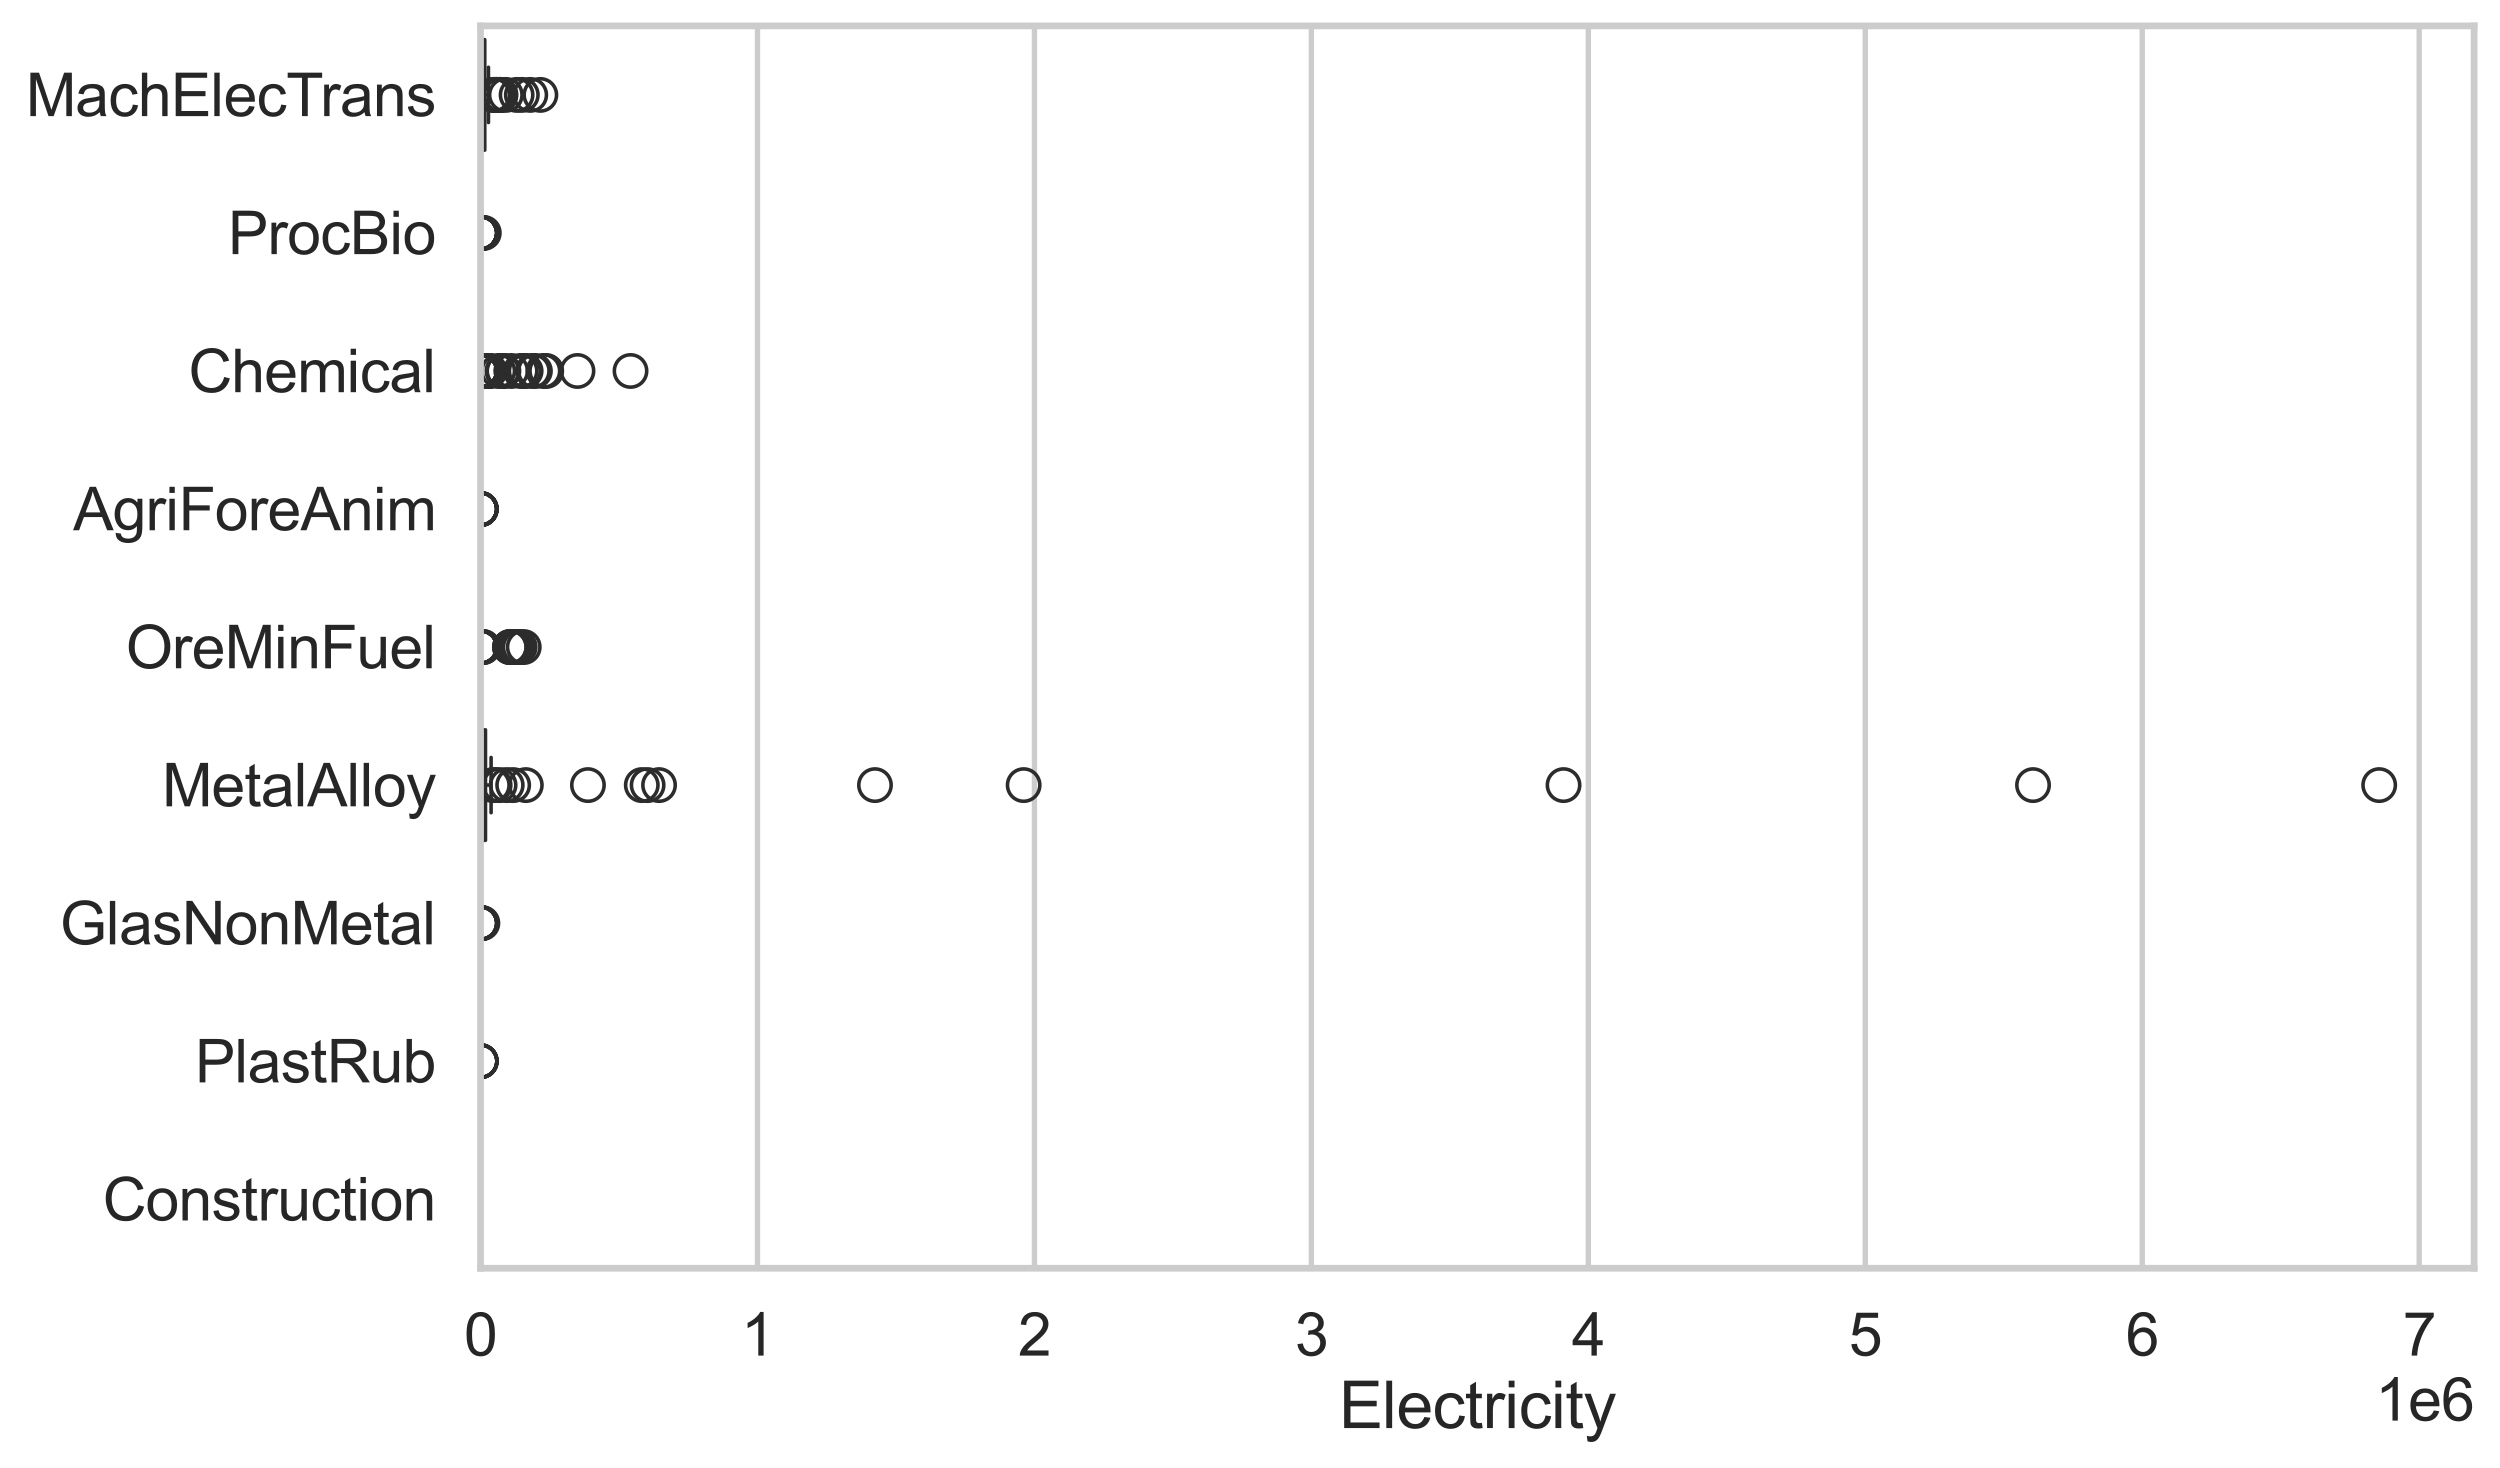 <?xml version="1.0" encoding="utf-8" standalone="no"?>
<!DOCTYPE svg PUBLIC "-//W3C//DTD SVG 1.1//EN"
  "http://www.w3.org/Graphics/SVG/1.1/DTD/svg11.dtd">
<svg xmlns:xlink="http://www.w3.org/1999/xlink" width="695.577pt" height="408.322pt" viewBox="0 0 695.577 408.322" xmlns="http://www.w3.org/2000/svg" version="1.1">
 <defs>
  <style type="text/css">*{stroke-linejoin: round; stroke-linecap: butt}</style>
 </defs>
 <g id="figure_1">
  <g id="patch_1">
   <path d="M 0 408.322 
L 695.577 408.322 
L 695.577 0 
L 0 0 
z
" style="fill: #ffffff"/>
  </g>
  <g id="axes_1">
   <g id="patch_2">
    <path d="M 133.697 352.86 
L 688.377 352.86 
L 688.377 7.2 
L 133.697 7.2 
z
" style="fill: #ffffff"/>
   </g>
   <g id="matplotlib.axis_1">
    <g id="xtick_1">
     <g id="line2d_1">
      <path d="M 133.697 352.86 
L 133.697 7.2 
" clip-path="url(#p1ceac99cdc)" style="fill: none; stroke: #cccccc; stroke-width: 1.5; stroke-linecap: round"/>
     </g>
     <g id="text_1">
      <!-- 0 -->
      <g style="fill: #262626" transform="translate(129.109 377.17) scale(0.165 -0.165)">
       <defs>
        <path id="ArialMT-30" d="M 266 2259 
Q 266 3072 433 3567 
Q 600 4063 929 4331 
Q 1259 4600 1759 4600 
Q 2128 4600 2406 4451 
Q 2684 4303 2865 4023 
Q 3047 3744 3150 3342 
Q 3253 2941 3253 2259 
Q 3253 1453 3087 958 
Q 2922 463 2592 192 
Q 2263 -78 1759 -78 
Q 1097 -78 719 397 
Q 266 969 266 2259 
z
M 844 2259 
Q 844 1131 1108 757 
Q 1372 384 1759 384 
Q 2147 384 2411 759 
Q 2675 1134 2675 2259 
Q 2675 3391 2411 3762 
Q 2147 4134 1753 4134 
Q 1366 4134 1134 3806 
Q 844 3388 844 2259 
z
" transform="scale(0.016)"/>
       </defs>
       <use xlink:href="#ArialMT-30"/>
      </g>
     </g>
    </g>
    <g id="xtick_2">
     <g id="line2d_2">
      <path d="M 210.754 352.86 
L 210.754 7.2 
" clip-path="url(#p1ceac99cdc)" style="fill: none; stroke: #cccccc; stroke-width: 1.5; stroke-linecap: round"/>
     </g>
     <g id="text_2">
      <!-- 1 -->
      <g style="fill: #262626" transform="translate(206.166 377.17) scale(0.165 -0.165)">
       <defs>
        <path id="ArialMT-31" d="M 2384 0 
L 1822 0 
L 1822 3584 
Q 1619 3391 1289 3197 
Q 959 3003 697 2906 
L 697 3450 
Q 1169 3672 1522 3987 
Q 1875 4303 2022 4600 
L 2384 4600 
L 2384 0 
z
" transform="scale(0.016)"/>
       </defs>
       <use xlink:href="#ArialMT-31"/>
      </g>
     </g>
    </g>
    <g id="xtick_3">
     <g id="line2d_3">
      <path d="M 287.811 352.86 
L 287.811 7.2 
" clip-path="url(#p1ceac99cdc)" style="fill: none; stroke: #cccccc; stroke-width: 1.5; stroke-linecap: round"/>
     </g>
     <g id="text_3">
      <!-- 2 -->
      <g style="fill: #262626" transform="translate(283.223 377.17) scale(0.165 -0.165)">
       <defs>
        <path id="ArialMT-32" d="M 3222 541 
L 3222 0 
L 194 0 
Q 188 203 259 391 
Q 375 700 629 1000 
Q 884 1300 1366 1694 
Q 2113 2306 2375 2664 
Q 2638 3022 2638 3341 
Q 2638 3675 2398 3904 
Q 2159 4134 1775 4134 
Q 1369 4134 1125 3890 
Q 881 3647 878 3216 
L 300 3275 
Q 359 3922 746 4261 
Q 1134 4600 1788 4600 
Q 2447 4600 2831 4234 
Q 3216 3869 3216 3328 
Q 3216 3053 3103 2787 
Q 2991 2522 2730 2228 
Q 2469 1934 1863 1422 
Q 1356 997 1212 845 
Q 1069 694 975 541 
L 3222 541 
z
" transform="scale(0.016)"/>
       </defs>
       <use xlink:href="#ArialMT-32"/>
      </g>
     </g>
    </g>
    <g id="xtick_4">
     <g id="line2d_4">
      <path d="M 364.867 352.86 
L 364.867 7.2 
" clip-path="url(#p1ceac99cdc)" style="fill: none; stroke: #cccccc; stroke-width: 1.5; stroke-linecap: round"/>
     </g>
     <g id="text_4">
      <!-- 3 -->
      <g style="fill: #262626" transform="translate(360.28 377.17) scale(0.165 -0.165)">
       <defs>
        <path id="ArialMT-33" d="M 269 1209 
L 831 1284 
Q 928 806 1161 595 
Q 1394 384 1728 384 
Q 2125 384 2398 659 
Q 2672 934 2672 1341 
Q 2672 1728 2419 1979 
Q 2166 2231 1775 2231 
Q 1616 2231 1378 2169 
L 1441 2663 
Q 1497 2656 1531 2656 
Q 1891 2656 2178 2843 
Q 2466 3031 2466 3422 
Q 2466 3731 2256 3934 
Q 2047 4138 1716 4138 
Q 1388 4138 1169 3931 
Q 950 3725 888 3313 
L 325 3413 
Q 428 3978 793 4289 
Q 1159 4600 1703 4600 
Q 2078 4600 2393 4439 
Q 2709 4278 2876 4000 
Q 3044 3722 3044 3409 
Q 3044 3113 2884 2869 
Q 2725 2625 2413 2481 
Q 2819 2388 3044 2092 
Q 3269 1797 3269 1353 
Q 3269 753 2831 336 
Q 2394 -81 1725 -81 
Q 1122 -81 723 278 
Q 325 638 269 1209 
z
" transform="scale(0.016)"/>
       </defs>
       <use xlink:href="#ArialMT-33"/>
      </g>
     </g>
    </g>
    <g id="xtick_5">
     <g id="line2d_5">
      <path d="M 441.924 352.86 
L 441.924 7.2 
" clip-path="url(#p1ceac99cdc)" style="fill: none; stroke: #cccccc; stroke-width: 1.5; stroke-linecap: round"/>
     </g>
     <g id="text_5">
      <!-- 4 -->
      <g style="fill: #262626" transform="translate(437.336 377.17) scale(0.165 -0.165)">
       <defs>
        <path id="ArialMT-34" d="M 2069 0 
L 2069 1097 
L 81 1097 
L 81 1613 
L 2172 4581 
L 2631 4581 
L 2631 1613 
L 3250 1613 
L 3250 1097 
L 2631 1097 
L 2631 0 
L 2069 0 
z
M 2069 1613 
L 2069 3678 
L 634 1613 
L 2069 1613 
z
" transform="scale(0.016)"/>
       </defs>
       <use xlink:href="#ArialMT-34"/>
      </g>
     </g>
    </g>
    <g id="xtick_6">
     <g id="line2d_6">
      <path d="M 518.981 352.86 
L 518.981 7.2 
" clip-path="url(#p1ceac99cdc)" style="fill: none; stroke: #cccccc; stroke-width: 1.5; stroke-linecap: round"/>
     </g>
     <g id="text_6">
      <!-- 5 -->
      <g style="fill: #262626" transform="translate(514.393 377.17) scale(0.165 -0.165)">
       <defs>
        <path id="ArialMT-35" d="M 266 1200 
L 856 1250 
Q 922 819 1161 601 
Q 1400 384 1738 384 
Q 2144 384 2425 690 
Q 2706 997 2706 1503 
Q 2706 1984 2436 2262 
Q 2166 2541 1728 2541 
Q 1456 2541 1237 2417 
Q 1019 2294 894 2097 
L 366 2166 
L 809 4519 
L 3088 4519 
L 3088 3981 
L 1259 3981 
L 1013 2750 
Q 1425 3038 1878 3038 
Q 2478 3038 2890 2622 
Q 3303 2206 3303 1553 
Q 3303 931 2941 478 
Q 2500 -78 1738 -78 
Q 1113 -78 717 272 
Q 322 622 266 1200 
z
" transform="scale(0.016)"/>
       </defs>
       <use xlink:href="#ArialMT-35"/>
      </g>
     </g>
    </g>
    <g id="xtick_7">
     <g id="line2d_7">
      <path d="M 596.038 352.86 
L 596.038 7.2 
" clip-path="url(#p1ceac99cdc)" style="fill: none; stroke: #cccccc; stroke-width: 1.5; stroke-linecap: round"/>
     </g>
     <g id="text_7">
      <!-- 6 -->
      <g style="fill: #262626" transform="translate(591.45 377.17) scale(0.165 -0.165)">
       <defs>
        <path id="ArialMT-36" d="M 3184 3459 
L 2625 3416 
Q 2550 3747 2413 3897 
Q 2184 4138 1850 4138 
Q 1581 4138 1378 3988 
Q 1113 3794 959 3422 
Q 806 3050 800 2363 
Q 1003 2672 1297 2822 
Q 1591 2972 1913 2972 
Q 2475 2972 2870 2558 
Q 3266 2144 3266 1488 
Q 3266 1056 3080 686 
Q 2894 316 2569 119 
Q 2244 -78 1831 -78 
Q 1128 -78 684 439 
Q 241 956 241 2144 
Q 241 3472 731 4075 
Q 1159 4600 1884 4600 
Q 2425 4600 2770 4297 
Q 3116 3994 3184 3459 
z
M 888 1484 
Q 888 1194 1011 928 
Q 1134 663 1356 523 
Q 1578 384 1822 384 
Q 2178 384 2434 671 
Q 2691 959 2691 1453 
Q 2691 1928 2437 2201 
Q 2184 2475 1800 2475 
Q 1419 2475 1153 2201 
Q 888 1928 888 1484 
z
" transform="scale(0.016)"/>
       </defs>
       <use xlink:href="#ArialMT-36"/>
      </g>
     </g>
    </g>
    <g id="xtick_8">
     <g id="line2d_8">
      <path d="M 673.095 352.86 
L 673.095 7.2 
" clip-path="url(#p1ceac99cdc)" style="fill: none; stroke: #cccccc; stroke-width: 1.5; stroke-linecap: round"/>
     </g>
     <g id="text_8">
      <!-- 7 -->
      <g style="fill: #262626" transform="translate(668.507 377.17) scale(0.165 -0.165)">
       <defs>
        <path id="ArialMT-37" d="M 303 3981 
L 303 4522 
L 3269 4522 
L 3269 4084 
Q 2831 3619 2401 2847 
Q 1972 2075 1738 1259 
Q 1569 684 1522 0 
L 944 0 
Q 953 541 1156 1306 
Q 1359 2072 1739 2783 
Q 2119 3494 2547 3981 
L 303 3981 
z
" transform="scale(0.016)"/>
       </defs>
       <use xlink:href="#ArialMT-37"/>
      </g>
     </g>
    </g>
    <g id="text_9">
     <!-- Electricity -->
     <g style="fill: #262626" transform="translate(372.532 397.334) scale(0.18 -0.18)">
      <defs>
       <path id="ArialMT-45" d="M 506 0 
L 506 4581 
L 3819 4581 
L 3819 4041 
L 1113 4041 
L 1113 2638 
L 3647 2638 
L 3647 2100 
L 1113 2100 
L 1113 541 
L 3925 541 
L 3925 0 
L 506 0 
z
" transform="scale(0.016)"/>
       <path id="ArialMT-6c" d="M 409 0 
L 409 4581 
L 972 4581 
L 972 0 
L 409 0 
z
" transform="scale(0.016)"/>
       <path id="ArialMT-65" d="M 2694 1069 
L 3275 997 
Q 3138 488 2766 206 
Q 2394 -75 1816 -75 
Q 1088 -75 661 373 
Q 234 822 234 1631 
Q 234 2469 665 2931 
Q 1097 3394 1784 3394 
Q 2450 3394 2872 2941 
Q 3294 2488 3294 1666 
Q 3294 1616 3291 1516 
L 816 1516 
Q 847 969 1125 678 
Q 1403 388 1819 388 
Q 2128 388 2347 550 
Q 2566 713 2694 1069 
z
M 847 1978 
L 2700 1978 
Q 2663 2397 2488 2606 
Q 2219 2931 1791 2931 
Q 1403 2931 1139 2672 
Q 875 2413 847 1978 
z
" transform="scale(0.016)"/>
       <path id="ArialMT-63" d="M 2588 1216 
L 3141 1144 
Q 3050 572 2676 248 
Q 2303 -75 1759 -75 
Q 1078 -75 664 370 
Q 250 816 250 1647 
Q 250 2184 428 2587 
Q 606 2991 970 3192 
Q 1334 3394 1763 3394 
Q 2303 3394 2647 3120 
Q 2991 2847 3088 2344 
L 2541 2259 
Q 2463 2594 2264 2762 
Q 2066 2931 1784 2931 
Q 1359 2931 1093 2626 
Q 828 2322 828 1663 
Q 828 994 1084 691 
Q 1341 388 1753 388 
Q 2084 388 2306 591 
Q 2528 794 2588 1216 
z
" transform="scale(0.016)"/>
       <path id="ArialMT-74" d="M 1650 503 
L 1731 6 
Q 1494 -44 1306 -44 
Q 1000 -44 831 53 
Q 663 150 594 308 
Q 525 466 525 972 
L 525 2881 
L 113 2881 
L 113 3319 
L 525 3319 
L 525 4141 
L 1084 4478 
L 1084 3319 
L 1650 3319 
L 1650 2881 
L 1084 2881 
L 1084 941 
Q 1084 700 1114 631 
Q 1144 563 1211 522 
Q 1278 481 1403 481 
Q 1497 481 1650 503 
z
" transform="scale(0.016)"/>
       <path id="ArialMT-72" d="M 416 0 
L 416 3319 
L 922 3319 
L 922 2816 
Q 1116 3169 1280 3281 
Q 1444 3394 1641 3394 
Q 1925 3394 2219 3213 
L 2025 2691 
Q 1819 2813 1613 2813 
Q 1428 2813 1281 2702 
Q 1134 2591 1072 2394 
Q 978 2094 978 1738 
L 978 0 
L 416 0 
z
" transform="scale(0.016)"/>
       <path id="ArialMT-69" d="M 425 3934 
L 425 4581 
L 988 4581 
L 988 3934 
L 425 3934 
z
M 425 0 
L 425 3319 
L 988 3319 
L 988 0 
L 425 0 
z
" transform="scale(0.016)"/>
       <path id="ArialMT-79" d="M 397 -1278 
L 334 -750 
Q 519 -800 656 -800 
Q 844 -800 956 -737 
Q 1069 -675 1141 -563 
Q 1194 -478 1313 -144 
Q 1328 -97 1363 -6 
L 103 3319 
L 709 3319 
L 1400 1397 
Q 1534 1031 1641 628 
Q 1738 1016 1872 1384 
L 2581 3319 
L 3144 3319 
L 1881 -56 
Q 1678 -603 1566 -809 
Q 1416 -1088 1222 -1217 
Q 1028 -1347 759 -1347 
Q 597 -1347 397 -1278 
z
" transform="scale(0.016)"/>
      </defs>
      <use xlink:href="#ArialMT-45"/>
      <use xlink:href="#ArialMT-6c" transform="translate(66.699 0)"/>
      <use xlink:href="#ArialMT-65" transform="translate(88.916 0)"/>
      <use xlink:href="#ArialMT-63" transform="translate(144.531 0)"/>
      <use xlink:href="#ArialMT-74" transform="translate(194.531 0)"/>
      <use xlink:href="#ArialMT-72" transform="translate(222.314 0)"/>
      <use xlink:href="#ArialMT-69" transform="translate(255.615 0)"/>
      <use xlink:href="#ArialMT-63" transform="translate(277.832 0)"/>
      <use xlink:href="#ArialMT-69" transform="translate(327.832 0)"/>
      <use xlink:href="#ArialMT-74" transform="translate(350.049 0)"/>
      <use xlink:href="#ArialMT-79" transform="translate(377.832 0)"/>
     </g>
    </g>
    <g id="text_10">
     <!-- 1e6 -->
     <g style="fill: #262626" transform="translate(660.85 395.26) scale(0.165 -0.165)">
      <use xlink:href="#ArialMT-31"/>
      <use xlink:href="#ArialMT-65" transform="translate(55.615 0)"/>
      <use xlink:href="#ArialMT-36" transform="translate(111.23 0)"/>
     </g>
    </g>
   </g>
   <g id="matplotlib.axis_2">
    <g id="ytick_1">
     <g id="text_11">
      <!-- MachElecTrans -->
      <g style="fill: #262626" transform="translate(7.2 32.309) scale(0.165 -0.165)">
       <defs>
        <path id="ArialMT-4d" d="M 475 0 
L 475 4581 
L 1388 4581 
L 2472 1338 
Q 2622 884 2691 659 
Q 2769 909 2934 1394 
L 4031 4581 
L 4847 4581 
L 4847 0 
L 4263 0 
L 4263 3834 
L 2931 0 
L 2384 0 
L 1059 3900 
L 1059 0 
L 475 0 
z
" transform="scale(0.016)"/>
        <path id="ArialMT-61" d="M 2588 409 
Q 2275 144 1986 34 
Q 1697 -75 1366 -75 
Q 819 -75 525 192 
Q 231 459 231 875 
Q 231 1119 342 1320 
Q 453 1522 633 1644 
Q 813 1766 1038 1828 
Q 1203 1872 1538 1913 
Q 2219 1994 2541 2106 
Q 2544 2222 2544 2253 
Q 2544 2597 2384 2738 
Q 2169 2928 1744 2928 
Q 1347 2928 1158 2789 
Q 969 2650 878 2297 
L 328 2372 
Q 403 2725 575 2942 
Q 747 3159 1072 3276 
Q 1397 3394 1825 3394 
Q 2250 3394 2515 3294 
Q 2781 3194 2906 3042 
Q 3031 2891 3081 2659 
Q 3109 2516 3109 2141 
L 3109 1391 
Q 3109 606 3145 398 
Q 3181 191 3288 0 
L 2700 0 
Q 2613 175 2588 409 
z
M 2541 1666 
Q 2234 1541 1622 1453 
Q 1275 1403 1131 1340 
Q 988 1278 909 1158 
Q 831 1038 831 891 
Q 831 666 1001 516 
Q 1172 366 1500 366 
Q 1825 366 2078 508 
Q 2331 650 2450 897 
Q 2541 1088 2541 1459 
L 2541 1666 
z
" transform="scale(0.016)"/>
        <path id="ArialMT-68" d="M 422 0 
L 422 4581 
L 984 4581 
L 984 2938 
Q 1378 3394 1978 3394 
Q 2347 3394 2619 3248 
Q 2891 3103 3008 2847 
Q 3125 2591 3125 2103 
L 3125 0 
L 2563 0 
L 2563 2103 
Q 2563 2525 2380 2717 
Q 2197 2909 1863 2909 
Q 1613 2909 1392 2779 
Q 1172 2650 1078 2428 
Q 984 2206 984 1816 
L 984 0 
L 422 0 
z
" transform="scale(0.016)"/>
        <path id="ArialMT-54" d="M 1659 0 
L 1659 4041 
L 150 4041 
L 150 4581 
L 3781 4581 
L 3781 4041 
L 2266 4041 
L 2266 0 
L 1659 0 
z
" transform="scale(0.016)"/>
        <path id="ArialMT-6e" d="M 422 0 
L 422 3319 
L 928 3319 
L 928 2847 
Q 1294 3394 1984 3394 
Q 2284 3394 2536 3286 
Q 2788 3178 2913 3003 
Q 3038 2828 3088 2588 
Q 3119 2431 3119 2041 
L 3119 0 
L 2556 0 
L 2556 2019 
Q 2556 2363 2490 2533 
Q 2425 2703 2258 2804 
Q 2091 2906 1866 2906 
Q 1506 2906 1245 2678 
Q 984 2450 984 1813 
L 984 0 
L 422 0 
z
" transform="scale(0.016)"/>
        <path id="ArialMT-73" d="M 197 991 
L 753 1078 
Q 800 744 1014 566 
Q 1228 388 1613 388 
Q 2000 388 2187 545 
Q 2375 703 2375 916 
Q 2375 1106 2209 1216 
Q 2094 1291 1634 1406 
Q 1016 1563 777 1677 
Q 538 1791 414 1992 
Q 291 2194 291 2438 
Q 291 2659 392 2848 
Q 494 3038 669 3163 
Q 800 3259 1026 3326 
Q 1253 3394 1513 3394 
Q 1903 3394 2198 3281 
Q 2494 3169 2634 2976 
Q 2775 2784 2828 2463 
L 2278 2388 
Q 2241 2644 2061 2787 
Q 1881 2931 1553 2931 
Q 1166 2931 1000 2803 
Q 834 2675 834 2503 
Q 834 2394 903 2306 
Q 972 2216 1119 2156 
Q 1203 2125 1616 2013 
Q 2213 1853 2448 1751 
Q 2684 1650 2818 1456 
Q 2953 1263 2953 975 
Q 2953 694 2789 445 
Q 2625 197 2315 61 
Q 2006 -75 1616 -75 
Q 969 -75 630 194 
Q 291 463 197 991 
z
" transform="scale(0.016)"/>
       </defs>
       <use xlink:href="#ArialMT-4d"/>
       <use xlink:href="#ArialMT-61" transform="translate(83.301 0)"/>
       <use xlink:href="#ArialMT-63" transform="translate(138.916 0)"/>
       <use xlink:href="#ArialMT-68" transform="translate(188.916 0)"/>
       <use xlink:href="#ArialMT-45" transform="translate(244.531 0)"/>
       <use xlink:href="#ArialMT-6c" transform="translate(311.23 0)"/>
       <use xlink:href="#ArialMT-65" transform="translate(333.447 0)"/>
       <use xlink:href="#ArialMT-63" transform="translate(389.062 0)"/>
       <use xlink:href="#ArialMT-54" transform="translate(439.062 0)"/>
       <use xlink:href="#ArialMT-72" transform="translate(496.396 0)"/>
       <use xlink:href="#ArialMT-61" transform="translate(529.697 0)"/>
       <use xlink:href="#ArialMT-6e" transform="translate(585.312 0)"/>
       <use xlink:href="#ArialMT-73" transform="translate(640.928 0)"/>
      </g>
     </g>
    </g>
    <g id="ytick_2">
     <g id="text_12">
      <!-- ProcBio -->
      <g style="fill: #262626" transform="translate(63.424 70.715) scale(0.165 -0.165)">
       <defs>
        <path id="ArialMT-50" d="M 494 0 
L 494 4581 
L 2222 4581 
Q 2678 4581 2919 4538 
Q 3256 4481 3484 4323 
Q 3713 4166 3852 3881 
Q 3991 3597 3991 3256 
Q 3991 2672 3619 2267 
Q 3247 1863 2275 1863 
L 1100 1863 
L 1100 0 
L 494 0 
z
M 1100 2403 
L 2284 2403 
Q 2872 2403 3119 2622 
Q 3366 2841 3366 3238 
Q 3366 3525 3220 3729 
Q 3075 3934 2838 4000 
Q 2684 4041 2272 4041 
L 1100 4041 
L 1100 2403 
z
" transform="scale(0.016)"/>
        <path id="ArialMT-6f" d="M 213 1659 
Q 213 2581 725 3025 
Q 1153 3394 1769 3394 
Q 2453 3394 2887 2945 
Q 3322 2497 3322 1706 
Q 3322 1066 3130 698 
Q 2938 331 2570 128 
Q 2203 -75 1769 -75 
Q 1072 -75 642 372 
Q 213 819 213 1659 
z
M 791 1659 
Q 791 1022 1069 705 
Q 1347 388 1769 388 
Q 2188 388 2466 706 
Q 2744 1025 2744 1678 
Q 2744 2294 2464 2611 
Q 2184 2928 1769 2928 
Q 1347 2928 1069 2612 
Q 791 2297 791 1659 
z
" transform="scale(0.016)"/>
        <path id="ArialMT-42" d="M 469 0 
L 469 4581 
L 2188 4581 
Q 2713 4581 3030 4442 
Q 3347 4303 3526 4014 
Q 3706 3725 3706 3409 
Q 3706 3116 3547 2856 
Q 3388 2597 3066 2438 
Q 3481 2316 3704 2022 
Q 3928 1728 3928 1328 
Q 3928 1006 3792 729 
Q 3656 453 3456 303 
Q 3256 153 2954 76 
Q 2653 0 2216 0 
L 469 0 
z
M 1075 2656 
L 2066 2656 
Q 2469 2656 2644 2709 
Q 2875 2778 2992 2937 
Q 3109 3097 3109 3338 
Q 3109 3566 3000 3739 
Q 2891 3913 2687 3977 
Q 2484 4041 1991 4041 
L 1075 4041 
L 1075 2656 
z
M 1075 541 
L 2216 541 
Q 2509 541 2628 563 
Q 2838 600 2978 687 
Q 3119 775 3209 942 
Q 3300 1109 3300 1328 
Q 3300 1584 3169 1773 
Q 3038 1963 2805 2039 
Q 2572 2116 2134 2116 
L 1075 2116 
L 1075 541 
z
" transform="scale(0.016)"/>
       </defs>
       <use xlink:href="#ArialMT-50"/>
       <use xlink:href="#ArialMT-72" transform="translate(66.699 0)"/>
       <use xlink:href="#ArialMT-6f" transform="translate(100 0)"/>
       <use xlink:href="#ArialMT-63" transform="translate(155.615 0)"/>
       <use xlink:href="#ArialMT-42" transform="translate(205.615 0)"/>
       <use xlink:href="#ArialMT-69" transform="translate(272.314 0)"/>
       <use xlink:href="#ArialMT-6f" transform="translate(294.531 0)"/>
      </g>
     </g>
    </g>
    <g id="ytick_3">
     <g id="text_13">
      <!-- Chemical -->
      <g style="fill: #262626" transform="translate(52.428 109.122) scale(0.165 -0.165)">
       <defs>
        <path id="ArialMT-43" d="M 3763 1606 
L 4369 1453 
Q 4178 706 3683 314 
Q 3188 -78 2472 -78 
Q 1731 -78 1267 223 
Q 803 525 561 1097 
Q 319 1669 319 2325 
Q 319 3041 592 3573 
Q 866 4106 1370 4382 
Q 1875 4659 2481 4659 
Q 3169 4659 3637 4309 
Q 4106 3959 4291 3325 
L 3694 3184 
Q 3534 3684 3231 3912 
Q 2928 4141 2469 4141 
Q 1941 4141 1586 3887 
Q 1231 3634 1087 3207 
Q 944 2781 944 2328 
Q 944 1744 1114 1308 
Q 1284 872 1643 656 
Q 2003 441 2422 441 
Q 2931 441 3284 734 
Q 3638 1028 3763 1606 
z
" transform="scale(0.016)"/>
        <path id="ArialMT-6d" d="M 422 0 
L 422 3319 
L 925 3319 
L 925 2853 
Q 1081 3097 1340 3245 
Q 1600 3394 1931 3394 
Q 2300 3394 2536 3241 
Q 2772 3088 2869 2813 
Q 3263 3394 3894 3394 
Q 4388 3394 4653 3120 
Q 4919 2847 4919 2278 
L 4919 0 
L 4359 0 
L 4359 2091 
Q 4359 2428 4304 2576 
Q 4250 2725 4106 2815 
Q 3963 2906 3769 2906 
Q 3419 2906 3187 2673 
Q 2956 2441 2956 1928 
L 2956 0 
L 2394 0 
L 2394 2156 
Q 2394 2531 2256 2718 
Q 2119 2906 1806 2906 
Q 1569 2906 1367 2781 
Q 1166 2656 1075 2415 
Q 984 2175 984 1722 
L 984 0 
L 422 0 
z
" transform="scale(0.016)"/>
       </defs>
       <use xlink:href="#ArialMT-43"/>
       <use xlink:href="#ArialMT-68" transform="translate(72.217 0)"/>
       <use xlink:href="#ArialMT-65" transform="translate(127.832 0)"/>
       <use xlink:href="#ArialMT-6d" transform="translate(183.447 0)"/>
       <use xlink:href="#ArialMT-69" transform="translate(266.748 0)"/>
       <use xlink:href="#ArialMT-63" transform="translate(288.965 0)"/>
       <use xlink:href="#ArialMT-61" transform="translate(338.965 0)"/>
       <use xlink:href="#ArialMT-6c" transform="translate(394.58 0)"/>
      </g>
     </g>
    </g>
    <g id="ytick_4">
     <g id="text_14">
      <!-- AgriForeAnim -->
      <g style="fill: #262626" transform="translate(20.341 147.529) scale(0.165 -0.165)">
       <defs>
        <path id="ArialMT-41" d="M -9 0 
L 1750 4581 
L 2403 4581 
L 4278 0 
L 3588 0 
L 3053 1388 
L 1138 1388 
L 634 0 
L -9 0 
z
M 1313 1881 
L 2866 1881 
L 2388 3150 
Q 2169 3728 2063 4100 
Q 1975 3659 1816 3225 
L 1313 1881 
z
" transform="scale(0.016)"/>
        <path id="ArialMT-67" d="M 319 -275 
L 866 -356 
Q 900 -609 1056 -725 
Q 1266 -881 1628 -881 
Q 2019 -881 2231 -725 
Q 2444 -569 2519 -288 
Q 2563 -116 2559 434 
Q 2191 0 1641 0 
Q 956 0 581 494 
Q 206 988 206 1678 
Q 206 2153 378 2554 
Q 550 2956 876 3175 
Q 1203 3394 1644 3394 
Q 2231 3394 2613 2919 
L 2613 3319 
L 3131 3319 
L 3131 450 
Q 3131 -325 2973 -648 
Q 2816 -972 2473 -1159 
Q 2131 -1347 1631 -1347 
Q 1038 -1347 672 -1080 
Q 306 -813 319 -275 
z
M 784 1719 
Q 784 1066 1043 766 
Q 1303 466 1694 466 
Q 2081 466 2343 764 
Q 2606 1063 2606 1700 
Q 2606 2309 2336 2618 
Q 2066 2928 1684 2928 
Q 1309 2928 1046 2623 
Q 784 2319 784 1719 
z
" transform="scale(0.016)"/>
        <path id="ArialMT-46" d="M 525 0 
L 525 4581 
L 3616 4581 
L 3616 4041 
L 1131 4041 
L 1131 2622 
L 3281 2622 
L 3281 2081 
L 1131 2081 
L 1131 0 
L 525 0 
z
" transform="scale(0.016)"/>
       </defs>
       <use xlink:href="#ArialMT-41"/>
       <use xlink:href="#ArialMT-67" transform="translate(66.699 0)"/>
       <use xlink:href="#ArialMT-72" transform="translate(122.314 0)"/>
       <use xlink:href="#ArialMT-69" transform="translate(155.615 0)"/>
       <use xlink:href="#ArialMT-46" transform="translate(177.832 0)"/>
       <use xlink:href="#ArialMT-6f" transform="translate(238.916 0)"/>
       <use xlink:href="#ArialMT-72" transform="translate(294.531 0)"/>
       <use xlink:href="#ArialMT-65" transform="translate(327.832 0)"/>
       <use xlink:href="#ArialMT-41" transform="translate(383.447 0)"/>
       <use xlink:href="#ArialMT-6e" transform="translate(450.146 0)"/>
       <use xlink:href="#ArialMT-69" transform="translate(505.762 0)"/>
       <use xlink:href="#ArialMT-6d" transform="translate(527.979 0)"/>
      </g>
     </g>
    </g>
    <g id="ytick_5">
     <g id="text_15">
      <!-- OreMinFuel -->
      <g style="fill: #262626" transform="translate(35.013 185.935) scale(0.165 -0.165)">
       <defs>
        <path id="ArialMT-4f" d="M 309 2231 
Q 309 3372 921 4017 
Q 1534 4663 2503 4663 
Q 3138 4663 3647 4359 
Q 4156 4056 4423 3514 
Q 4691 2972 4691 2284 
Q 4691 1588 4409 1038 
Q 4128 488 3612 205 
Q 3097 -78 2500 -78 
Q 1853 -78 1343 234 
Q 834 547 571 1087 
Q 309 1628 309 2231 
z
M 934 2222 
Q 934 1394 1379 917 
Q 1825 441 2497 441 
Q 3181 441 3623 922 
Q 4066 1403 4066 2288 
Q 4066 2847 3877 3264 
Q 3688 3681 3323 3911 
Q 2959 4141 2506 4141 
Q 1863 4141 1398 3698 
Q 934 3256 934 2222 
z
" transform="scale(0.016)"/>
        <path id="ArialMT-75" d="M 2597 0 
L 2597 488 
Q 2209 -75 1544 -75 
Q 1250 -75 995 37 
Q 741 150 617 320 
Q 494 491 444 738 
Q 409 903 409 1263 
L 409 3319 
L 972 3319 
L 972 1478 
Q 972 1038 1006 884 
Q 1059 663 1231 536 
Q 1403 409 1656 409 
Q 1909 409 2131 539 
Q 2353 669 2445 892 
Q 2538 1116 2538 1541 
L 2538 3319 
L 3100 3319 
L 3100 0 
L 2597 0 
z
" transform="scale(0.016)"/>
       </defs>
       <use xlink:href="#ArialMT-4f"/>
       <use xlink:href="#ArialMT-72" transform="translate(77.783 0)"/>
       <use xlink:href="#ArialMT-65" transform="translate(111.084 0)"/>
       <use xlink:href="#ArialMT-4d" transform="translate(166.699 0)"/>
       <use xlink:href="#ArialMT-69" transform="translate(250 0)"/>
       <use xlink:href="#ArialMT-6e" transform="translate(272.217 0)"/>
       <use xlink:href="#ArialMT-46" transform="translate(327.832 0)"/>
       <use xlink:href="#ArialMT-75" transform="translate(388.916 0)"/>
       <use xlink:href="#ArialMT-65" transform="translate(444.531 0)"/>
       <use xlink:href="#ArialMT-6c" transform="translate(500.146 0)"/>
      </g>
     </g>
    </g>
    <g id="ytick_6">
     <g id="text_16">
      <!-- MetalAlloy -->
      <g style="fill: #262626" transform="translate(45.088 224.342) scale(0.165 -0.165)">
       <use xlink:href="#ArialMT-4d"/>
       <use xlink:href="#ArialMT-65" transform="translate(83.301 0)"/>
       <use xlink:href="#ArialMT-74" transform="translate(138.916 0)"/>
       <use xlink:href="#ArialMT-61" transform="translate(166.699 0)"/>
       <use xlink:href="#ArialMT-6c" transform="translate(222.314 0)"/>
       <use xlink:href="#ArialMT-41" transform="translate(244.531 0)"/>
       <use xlink:href="#ArialMT-6c" transform="translate(311.23 0)"/>
       <use xlink:href="#ArialMT-6c" transform="translate(333.447 0)"/>
       <use xlink:href="#ArialMT-6f" transform="translate(355.664 0)"/>
       <use xlink:href="#ArialMT-79" transform="translate(411.279 0)"/>
      </g>
     </g>
    </g>
    <g id="ytick_7">
     <g id="text_17">
      <!-- GlasNonMetal -->
      <g style="fill: #262626" transform="translate(16.659 262.749) scale(0.165 -0.165)">
       <defs>
        <path id="ArialMT-47" d="M 2638 1797 
L 2638 2334 
L 4578 2338 
L 4578 638 
Q 4131 281 3656 101 
Q 3181 -78 2681 -78 
Q 2006 -78 1454 211 
Q 903 500 622 1047 
Q 341 1594 341 2269 
Q 341 2938 620 3517 
Q 900 4097 1425 4378 
Q 1950 4659 2634 4659 
Q 3131 4659 3532 4498 
Q 3934 4338 4162 4050 
Q 4391 3763 4509 3300 
L 3963 3150 
Q 3859 3500 3706 3700 
Q 3553 3900 3268 4020 
Q 2984 4141 2638 4141 
Q 2222 4141 1919 4014 
Q 1616 3888 1430 3681 
Q 1244 3475 1141 3228 
Q 966 2803 966 2306 
Q 966 1694 1177 1281 
Q 1388 869 1791 669 
Q 2194 469 2647 469 
Q 3041 469 3416 620 
Q 3791 772 3984 944 
L 3984 1797 
L 2638 1797 
z
" transform="scale(0.016)"/>
        <path id="ArialMT-4e" d="M 488 0 
L 488 4581 
L 1109 4581 
L 3516 984 
L 3516 4581 
L 4097 4581 
L 4097 0 
L 3475 0 
L 1069 3600 
L 1069 0 
L 488 0 
z
" transform="scale(0.016)"/>
       </defs>
       <use xlink:href="#ArialMT-47"/>
       <use xlink:href="#ArialMT-6c" transform="translate(77.783 0)"/>
       <use xlink:href="#ArialMT-61" transform="translate(100 0)"/>
       <use xlink:href="#ArialMT-73" transform="translate(155.615 0)"/>
       <use xlink:href="#ArialMT-4e" transform="translate(205.615 0)"/>
       <use xlink:href="#ArialMT-6f" transform="translate(277.832 0)"/>
       <use xlink:href="#ArialMT-6e" transform="translate(333.447 0)"/>
       <use xlink:href="#ArialMT-4d" transform="translate(389.062 0)"/>
       <use xlink:href="#ArialMT-65" transform="translate(472.363 0)"/>
       <use xlink:href="#ArialMT-74" transform="translate(527.979 0)"/>
       <use xlink:href="#ArialMT-61" transform="translate(555.762 0)"/>
       <use xlink:href="#ArialMT-6c" transform="translate(611.377 0)"/>
      </g>
     </g>
    </g>
    <g id="ytick_8">
     <g id="text_18">
      <!-- PlastRub -->
      <g style="fill: #262626" transform="translate(54.248 301.155) scale(0.165 -0.165)">
       <defs>
        <path id="ArialMT-52" d="M 503 0 
L 503 4581 
L 2534 4581 
Q 3147 4581 3465 4457 
Q 3784 4334 3975 4021 
Q 4166 3709 4166 3331 
Q 4166 2844 3850 2509 
Q 3534 2175 2875 2084 
Q 3116 1969 3241 1856 
Q 3506 1613 3744 1247 
L 4541 0 
L 3778 0 
L 3172 953 
Q 2906 1366 2734 1584 
Q 2563 1803 2427 1890 
Q 2291 1978 2150 2013 
Q 2047 2034 1813 2034 
L 1109 2034 
L 1109 0 
L 503 0 
z
M 1109 2559 
L 2413 2559 
Q 2828 2559 3062 2645 
Q 3297 2731 3419 2920 
Q 3541 3109 3541 3331 
Q 3541 3656 3305 3865 
Q 3069 4075 2559 4075 
L 1109 4075 
L 1109 2559 
z
" transform="scale(0.016)"/>
        <path id="ArialMT-62" d="M 941 0 
L 419 0 
L 419 4581 
L 981 4581 
L 981 2947 
Q 1338 3394 1891 3394 
Q 2197 3394 2470 3270 
Q 2744 3147 2920 2923 
Q 3097 2700 3197 2384 
Q 3297 2069 3297 1709 
Q 3297 856 2875 390 
Q 2453 -75 1863 -75 
Q 1275 -75 941 416 
L 941 0 
z
M 934 1684 
Q 934 1088 1097 822 
Q 1363 388 1816 388 
Q 2184 388 2453 708 
Q 2722 1028 2722 1663 
Q 2722 2313 2464 2622 
Q 2206 2931 1841 2931 
Q 1472 2931 1203 2611 
Q 934 2291 934 1684 
z
" transform="scale(0.016)"/>
       </defs>
       <use xlink:href="#ArialMT-50"/>
       <use xlink:href="#ArialMT-6c" transform="translate(66.699 0)"/>
       <use xlink:href="#ArialMT-61" transform="translate(88.916 0)"/>
       <use xlink:href="#ArialMT-73" transform="translate(144.531 0)"/>
       <use xlink:href="#ArialMT-74" transform="translate(194.531 0)"/>
       <use xlink:href="#ArialMT-52" transform="translate(222.314 0)"/>
       <use xlink:href="#ArialMT-75" transform="translate(294.531 0)"/>
       <use xlink:href="#ArialMT-62" transform="translate(350.146 0)"/>
      </g>
     </g>
    </g>
    <g id="ytick_9">
     <g id="text_19">
      <!-- Construction -->
      <g style="fill: #262626" transform="translate(28.575 339.562) scale(0.165 -0.165)">
       <use xlink:href="#ArialMT-43"/>
       <use xlink:href="#ArialMT-6f" transform="translate(72.217 0)"/>
       <use xlink:href="#ArialMT-6e" transform="translate(127.832 0)"/>
       <use xlink:href="#ArialMT-73" transform="translate(183.447 0)"/>
       <use xlink:href="#ArialMT-74" transform="translate(233.447 0)"/>
       <use xlink:href="#ArialMT-72" transform="translate(261.23 0)"/>
       <use xlink:href="#ArialMT-75" transform="translate(294.531 0)"/>
       <use xlink:href="#ArialMT-63" transform="translate(350.146 0)"/>
       <use xlink:href="#ArialMT-74" transform="translate(400.146 0)"/>
       <use xlink:href="#ArialMT-69" transform="translate(427.93 0)"/>
       <use xlink:href="#ArialMT-6f" transform="translate(450.146 0)"/>
       <use xlink:href="#ArialMT-6e" transform="translate(505.762 0)"/>
      </g>
     </g>
    </g>
   </g>
   <g id="patch_3">
    <path d="M 133.828 11.041 
L 133.828 41.766 
L 134.878 41.766 
L 134.878 11.041 
L 133.828 11.041 
z
" clip-path="url(#p1ceac99cdc)" style="fill: #c9941d; stroke: #2c2c2c; stroke-linejoin: miter"/>
   </g>
   <g id="line2d_9">
    <path d="M 133.828 26.403 
L 133.697 26.403 
" clip-path="url(#p1ceac99cdc)" style="fill: none; stroke: #2c2c2c"/>
   </g>
   <g id="line2d_10">
    <path d="M 134.878 26.403 
L 135.901 26.403 
" clip-path="url(#p1ceac99cdc)" style="fill: none; stroke: #2c2c2c"/>
   </g>
   <g id="line2d_11">
    <path d="M 133.697 18.722 
L 133.697 34.085 
" clip-path="url(#p1ceac99cdc)" style="fill: none; stroke: #2c2c2c; stroke-linecap: round"/>
   </g>
   <g id="line2d_12">
    <path d="M 135.901 18.722 
L 135.901 34.085 
" clip-path="url(#p1ceac99cdc)" style="fill: none; stroke: #2c2c2c; stroke-linecap: round"/>
   </g>
   <g id="line2d_13">
    <defs>
     <path id="md9a946de3a" d="M 0 4.5 
C 1.193 4.5 2.338 4.026 3.182 3.182 
C 4.026 2.338 4.5 1.193 4.5 0 
C 4.5 -1.193 4.026 -2.338 3.182 -3.182 
C 2.338 -4.026 1.193 -4.5 0 -4.5 
C -1.193 -4.5 -2.338 -4.026 -3.182 -3.182 
C -4.026 -2.338 -4.5 -1.193 -4.5 0 
C -4.5 1.193 -4.026 2.338 -3.182 3.182 
C -2.338 4.026 -1.193 4.5 0 4.5 
z
" style="stroke: #2c2c2c"/>
    </defs>
    <g clip-path="url(#p1ceac99cdc)">
     <use xlink:href="#md9a946de3a" x="137.269" y="26.403" style="fill-opacity: 0; stroke: #2c2c2c"/>
     <use xlink:href="#md9a946de3a" x="138.249" y="26.403" style="fill-opacity: 0; stroke: #2c2c2c"/>
     <use xlink:href="#md9a946de3a" x="147.532" y="26.403" style="fill-opacity: 0; stroke: #2c2c2c"/>
     <use xlink:href="#md9a946de3a" x="150.343" y="26.403" style="fill-opacity: 0; stroke: #2c2c2c"/>
     <use xlink:href="#md9a946de3a" x="137.371" y="26.403" style="fill-opacity: 0; stroke: #2c2c2c"/>
     <use xlink:href="#md9a946de3a" x="139.116" y="26.403" style="fill-opacity: 0; stroke: #2c2c2c"/>
     <use xlink:href="#md9a946de3a" x="140.736" y="26.403" style="fill-opacity: 0; stroke: #2c2c2c"/>
     <use xlink:href="#md9a946de3a" x="137.844" y="26.403" style="fill-opacity: 0; stroke: #2c2c2c"/>
     <use xlink:href="#md9a946de3a" x="138.228" y="26.403" style="fill-opacity: 0; stroke: #2c2c2c"/>
     <use xlink:href="#md9a946de3a" x="139.257" y="26.403" style="fill-opacity: 0; stroke: #2c2c2c"/>
     <use xlink:href="#md9a946de3a" x="145.188" y="26.403" style="fill-opacity: 0; stroke: #2c2c2c"/>
     <use xlink:href="#md9a946de3a" x="139.094" y="26.403" style="fill-opacity: 0; stroke: #2c2c2c"/>
     <use xlink:href="#md9a946de3a" x="143.734" y="26.403" style="fill-opacity: 0; stroke: #2c2c2c"/>
    </g>
   </g>
   <g id="patch_4">
    <path d="M 133.697 49.447 
L 133.697 80.173 
L 133.703 80.173 
L 133.703 49.447 
L 133.697 49.447 
z
" clip-path="url(#p1ceac99cdc)" style="fill: #68afd7; stroke: #2c2c2c; stroke-linejoin: miter"/>
   </g>
   <g id="line2d_14">
    <path d="M 133.697 64.81 
L 133.697 64.81 
" clip-path="url(#p1ceac99cdc)" style="fill: none; stroke: #2c2c2c"/>
   </g>
   <g id="line2d_15">
    <path d="M 133.703 64.81 
L 133.709 64.81 
" clip-path="url(#p1ceac99cdc)" style="fill: none; stroke: #2c2c2c"/>
   </g>
   <g id="line2d_16">
    <path d="M 133.697 57.129 
L 133.697 72.491 
" clip-path="url(#p1ceac99cdc)" style="fill: none; stroke: #2c2c2c; stroke-linecap: round"/>
   </g>
   <g id="line2d_17">
    <path d="M 133.709 57.129 
L 133.709 72.491 
" clip-path="url(#p1ceac99cdc)" style="fill: none; stroke: #2c2c2c; stroke-linecap: round"/>
   </g>
   <g id="line2d_18">
    <g clip-path="url(#p1ceac99cdc)">
     <use xlink:href="#md9a946de3a" x="133.72" y="64.81" style="fill-opacity: 0; stroke: #2c2c2c"/>
     <use xlink:href="#md9a946de3a" x="133.715" y="64.81" style="fill-opacity: 0; stroke: #2c2c2c"/>
     <use xlink:href="#md9a946de3a" x="134.606" y="64.81" style="fill-opacity: 0; stroke: #2c2c2c"/>
     <use xlink:href="#md9a946de3a" x="133.715" y="64.81" style="fill-opacity: 0; stroke: #2c2c2c"/>
     <use xlink:href="#md9a946de3a" x="133.712" y="64.81" style="fill-opacity: 0; stroke: #2c2c2c"/>
     <use xlink:href="#md9a946de3a" x="133.723" y="64.81" style="fill-opacity: 0; stroke: #2c2c2c"/>
     <use xlink:href="#md9a946de3a" x="133.713" y="64.81" style="fill-opacity: 0; stroke: #2c2c2c"/>
     <use xlink:href="#md9a946de3a" x="134.069" y="64.81" style="fill-opacity: 0; stroke: #2c2c2c"/>
     <use xlink:href="#md9a946de3a" x="133.765" y="64.81" style="fill-opacity: 0; stroke: #2c2c2c"/>
     <use xlink:href="#md9a946de3a" x="133.952" y="64.81" style="fill-opacity: 0; stroke: #2c2c2c"/>
     <use xlink:href="#md9a946de3a" x="134.069" y="64.81" style="fill-opacity: 0; stroke: #2c2c2c"/>
     <use xlink:href="#md9a946de3a" x="133.711" y="64.81" style="fill-opacity: 0; stroke: #2c2c2c"/>
     <use xlink:href="#md9a946de3a" x="133.737" y="64.81" style="fill-opacity: 0; stroke: #2c2c2c"/>
     <use xlink:href="#md9a946de3a" x="133.765" y="64.81" style="fill-opacity: 0; stroke: #2c2c2c"/>
     <use xlink:href="#md9a946de3a" x="133.762" y="64.81" style="fill-opacity: 0; stroke: #2c2c2c"/>
     <use xlink:href="#md9a946de3a" x="133.713" y="64.81" style="fill-opacity: 0; stroke: #2c2c2c"/>
     <use xlink:href="#md9a946de3a" x="133.711" y="64.81" style="fill-opacity: 0; stroke: #2c2c2c"/>
     <use xlink:href="#md9a946de3a" x="133.733" y="64.81" style="fill-opacity: 0; stroke: #2c2c2c"/>
     <use xlink:href="#md9a946de3a" x="133.744" y="64.81" style="fill-opacity: 0; stroke: #2c2c2c"/>
     <use xlink:href="#md9a946de3a" x="134.068" y="64.81" style="fill-opacity: 0; stroke: #2c2c2c"/>
     <use xlink:href="#md9a946de3a" x="133.761" y="64.81" style="fill-opacity: 0; stroke: #2c2c2c"/>
     <use xlink:href="#md9a946de3a" x="133.746" y="64.81" style="fill-opacity: 0; stroke: #2c2c2c"/>
     <use xlink:href="#md9a946de3a" x="133.795" y="64.81" style="fill-opacity: 0; stroke: #2c2c2c"/>
     <use xlink:href="#md9a946de3a" x="133.713" y="64.81" style="fill-opacity: 0; stroke: #2c2c2c"/>
    </g>
   </g>
   <g id="patch_5">
    <path d="M 133.701 87.854 
L 133.701 118.579 
L 133.717 118.579 
L 133.717 87.854 
L 133.701 87.854 
z
" clip-path="url(#p1ceac99cdc)" style="fill: #148a6a; stroke: #2c2c2c; stroke-linejoin: miter"/>
   </g>
   <g id="line2d_19">
    <path d="M 133.701 103.217 
L 133.697 103.217 
" clip-path="url(#p1ceac99cdc)" style="fill: none; stroke: #2c2c2c"/>
   </g>
   <g id="line2d_20">
    <path d="M 133.717 103.217 
L 133.741 103.217 
" clip-path="url(#p1ceac99cdc)" style="fill: none; stroke: #2c2c2c"/>
   </g>
   <g id="line2d_21">
    <path d="M 133.697 95.535 
L 133.697 110.898 
" clip-path="url(#p1ceac99cdc)" style="fill: none; stroke: #2c2c2c; stroke-linecap: round"/>
   </g>
   <g id="line2d_22">
    <path d="M 133.741 95.535 
L 133.741 110.898 
" clip-path="url(#p1ceac99cdc)" style="fill: none; stroke: #2c2c2c; stroke-linecap: round"/>
   </g>
   <g id="line2d_23">
    <g clip-path="url(#p1ceac99cdc)">
     <use xlink:href="#md9a946de3a" x="151.206" y="103.217" style="fill-opacity: 0; stroke: #2c2c2c"/>
     <use xlink:href="#md9a946de3a" x="134.514" y="103.217" style="fill-opacity: 0; stroke: #2c2c2c"/>
     <use xlink:href="#md9a946de3a" x="134.266" y="103.217" style="fill-opacity: 0; stroke: #2c2c2c"/>
     <use xlink:href="#md9a946de3a" x="134.818" y="103.217" style="fill-opacity: 0; stroke: #2c2c2c"/>
     <use xlink:href="#md9a946de3a" x="133.751" y="103.217" style="fill-opacity: 0; stroke: #2c2c2c"/>
     <use xlink:href="#md9a946de3a" x="133.755" y="103.217" style="fill-opacity: 0; stroke: #2c2c2c"/>
     <use xlink:href="#md9a946de3a" x="139.948" y="103.217" style="fill-opacity: 0; stroke: #2c2c2c"/>
     <use xlink:href="#md9a946de3a" x="146.243" y="103.217" style="fill-opacity: 0; stroke: #2c2c2c"/>
     <use xlink:href="#md9a946de3a" x="133.832" y="103.217" style="fill-opacity: 0; stroke: #2c2c2c"/>
     <use xlink:href="#md9a946de3a" x="134.177" y="103.217" style="fill-opacity: 0; stroke: #2c2c2c"/>
     <use xlink:href="#md9a946de3a" x="133.828" y="103.217" style="fill-opacity: 0; stroke: #2c2c2c"/>
     <use xlink:href="#md9a946de3a" x="133.985" y="103.217" style="fill-opacity: 0; stroke: #2c2c2c"/>
     <use xlink:href="#md9a946de3a" x="133.919" y="103.217" style="fill-opacity: 0; stroke: #2c2c2c"/>
     <use xlink:href="#md9a946de3a" x="133.983" y="103.217" style="fill-opacity: 0; stroke: #2c2c2c"/>
     <use xlink:href="#md9a946de3a" x="133.769" y="103.217" style="fill-opacity: 0; stroke: #2c2c2c"/>
     <use xlink:href="#md9a946de3a" x="175.432" y="103.217" style="fill-opacity: 0; stroke: #2c2c2c"/>
     <use xlink:href="#md9a946de3a" x="134.957" y="103.217" style="fill-opacity: 0; stroke: #2c2c2c"/>
     <use xlink:href="#md9a946de3a" x="133.767" y="103.217" style="fill-opacity: 0; stroke: #2c2c2c"/>
     <use xlink:href="#md9a946de3a" x="133.943" y="103.217" style="fill-opacity: 0; stroke: #2c2c2c"/>
     <use xlink:href="#md9a946de3a" x="135.28" y="103.217" style="fill-opacity: 0; stroke: #2c2c2c"/>
     <use xlink:href="#md9a946de3a" x="134.002" y="103.217" style="fill-opacity: 0; stroke: #2c2c2c"/>
     <use xlink:href="#md9a946de3a" x="133.968" y="103.217" style="fill-opacity: 0; stroke: #2c2c2c"/>
     <use xlink:href="#md9a946de3a" x="134.007" y="103.217" style="fill-opacity: 0; stroke: #2c2c2c"/>
     <use xlink:href="#md9a946de3a" x="133.808" y="103.217" style="fill-opacity: 0; stroke: #2c2c2c"/>
     <use xlink:href="#md9a946de3a" x="139.809" y="103.217" style="fill-opacity: 0; stroke: #2c2c2c"/>
     <use xlink:href="#md9a946de3a" x="133.868" y="103.217" style="fill-opacity: 0; stroke: #2c2c2c"/>
     <use xlink:href="#md9a946de3a" x="133.742" y="103.217" style="fill-opacity: 0; stroke: #2c2c2c"/>
     <use xlink:href="#md9a946de3a" x="133.743" y="103.217" style="fill-opacity: 0; stroke: #2c2c2c"/>
     <use xlink:href="#md9a946de3a" x="134.31" y="103.217" style="fill-opacity: 0; stroke: #2c2c2c"/>
     <use xlink:href="#md9a946de3a" x="133.742" y="103.217" style="fill-opacity: 0; stroke: #2c2c2c"/>
     <use xlink:href="#md9a946de3a" x="133.747" y="103.217" style="fill-opacity: 0; stroke: #2c2c2c"/>
     <use xlink:href="#md9a946de3a" x="133.997" y="103.217" style="fill-opacity: 0; stroke: #2c2c2c"/>
     <use xlink:href="#md9a946de3a" x="133.981" y="103.217" style="fill-opacity: 0; stroke: #2c2c2c"/>
     <use xlink:href="#md9a946de3a" x="133.983" y="103.217" style="fill-opacity: 0; stroke: #2c2c2c"/>
     <use xlink:href="#md9a946de3a" x="134.085" y="103.217" style="fill-opacity: 0; stroke: #2c2c2c"/>
     <use xlink:href="#md9a946de3a" x="138.632" y="103.217" style="fill-opacity: 0; stroke: #2c2c2c"/>
     <use xlink:href="#md9a946de3a" x="133.764" y="103.217" style="fill-opacity: 0; stroke: #2c2c2c"/>
     <use xlink:href="#md9a946de3a" x="133.755" y="103.217" style="fill-opacity: 0; stroke: #2c2c2c"/>
     <use xlink:href="#md9a946de3a" x="144.848" y="103.217" style="fill-opacity: 0; stroke: #2c2c2c"/>
     <use xlink:href="#md9a946de3a" x="135.573" y="103.217" style="fill-opacity: 0; stroke: #2c2c2c"/>
     <use xlink:href="#md9a946de3a" x="133.842" y="103.217" style="fill-opacity: 0; stroke: #2c2c2c"/>
     <use xlink:href="#md9a946de3a" x="133.743" y="103.217" style="fill-opacity: 0; stroke: #2c2c2c"/>
     <use xlink:href="#md9a946de3a" x="133.741" y="103.217" style="fill-opacity: 0; stroke: #2c2c2c"/>
     <use xlink:href="#md9a946de3a" x="148.246" y="103.217" style="fill-opacity: 0; stroke: #2c2c2c"/>
     <use xlink:href="#md9a946de3a" x="133.771" y="103.217" style="fill-opacity: 0; stroke: #2c2c2c"/>
     <use xlink:href="#md9a946de3a" x="133.907" y="103.217" style="fill-opacity: 0; stroke: #2c2c2c"/>
     <use xlink:href="#md9a946de3a" x="133.775" y="103.217" style="fill-opacity: 0; stroke: #2c2c2c"/>
     <use xlink:href="#md9a946de3a" x="133.897" y="103.217" style="fill-opacity: 0; stroke: #2c2c2c"/>
     <use xlink:href="#md9a946de3a" x="133.867" y="103.217" style="fill-opacity: 0; stroke: #2c2c2c"/>
     <use xlink:href="#md9a946de3a" x="135.096" y="103.217" style="fill-opacity: 0; stroke: #2c2c2c"/>
     <use xlink:href="#md9a946de3a" x="133.755" y="103.217" style="fill-opacity: 0; stroke: #2c2c2c"/>
     <use xlink:href="#md9a946de3a" x="136.252" y="103.217" style="fill-opacity: 0; stroke: #2c2c2c"/>
     <use xlink:href="#md9a946de3a" x="135.928" y="103.217" style="fill-opacity: 0; stroke: #2c2c2c"/>
     <use xlink:href="#md9a946de3a" x="133.79" y="103.217" style="fill-opacity: 0; stroke: #2c2c2c"/>
     <use xlink:href="#md9a946de3a" x="134.599" y="103.217" style="fill-opacity: 0; stroke: #2c2c2c"/>
     <use xlink:href="#md9a946de3a" x="145.779" y="103.217" style="fill-opacity: 0; stroke: #2c2c2c"/>
     <use xlink:href="#md9a946de3a" x="160.675" y="103.217" style="fill-opacity: 0; stroke: #2c2c2c"/>
     <use xlink:href="#md9a946de3a" x="134.113" y="103.217" style="fill-opacity: 0; stroke: #2c2c2c"/>
     <use xlink:href="#md9a946de3a" x="133.946" y="103.217" style="fill-opacity: 0; stroke: #2c2c2c"/>
     <use xlink:href="#md9a946de3a" x="134.558" y="103.217" style="fill-opacity: 0; stroke: #2c2c2c"/>
     <use xlink:href="#md9a946de3a" x="133.743" y="103.217" style="fill-opacity: 0; stroke: #2c2c2c"/>
     <use xlink:href="#md9a946de3a" x="140.066" y="103.217" style="fill-opacity: 0; stroke: #2c2c2c"/>
     <use xlink:href="#md9a946de3a" x="133.753" y="103.217" style="fill-opacity: 0; stroke: #2c2c2c"/>
     <use xlink:href="#md9a946de3a" x="133.747" y="103.217" style="fill-opacity: 0; stroke: #2c2c2c"/>
     <use xlink:href="#md9a946de3a" x="151.972" y="103.217" style="fill-opacity: 0; stroke: #2c2c2c"/>
     <use xlink:href="#md9a946de3a" x="133.775" y="103.217" style="fill-opacity: 0; stroke: #2c2c2c"/>
     <use xlink:href="#md9a946de3a" x="134.108" y="103.217" style="fill-opacity: 0; stroke: #2c2c2c"/>
     <use xlink:href="#md9a946de3a" x="133.744" y="103.217" style="fill-opacity: 0; stroke: #2c2c2c"/>
     <use xlink:href="#md9a946de3a" x="142.256" y="103.217" style="fill-opacity: 0; stroke: #2c2c2c"/>
     <use xlink:href="#md9a946de3a" x="133.759" y="103.217" style="fill-opacity: 0; stroke: #2c2c2c"/>
     <use xlink:href="#md9a946de3a" x="134.51" y="103.217" style="fill-opacity: 0; stroke: #2c2c2c"/>
     <use xlink:href="#md9a946de3a" x="133.996" y="103.217" style="fill-opacity: 0; stroke: #2c2c2c"/>
     <use xlink:href="#md9a946de3a" x="134.016" y="103.217" style="fill-opacity: 0; stroke: #2c2c2c"/>
     <use xlink:href="#md9a946de3a" x="133.878" y="103.217" style="fill-opacity: 0; stroke: #2c2c2c"/>
     <use xlink:href="#md9a946de3a" x="133.768" y="103.217" style="fill-opacity: 0; stroke: #2c2c2c"/>
     <use xlink:href="#md9a946de3a" x="148.826" y="103.217" style="fill-opacity: 0; stroke: #2c2c2c"/>
     <use xlink:href="#md9a946de3a" x="134.106" y="103.217" style="fill-opacity: 0; stroke: #2c2c2c"/>
     <use xlink:href="#md9a946de3a" x="133.964" y="103.217" style="fill-opacity: 0; stroke: #2c2c2c"/>
     <use xlink:href="#md9a946de3a" x="133.773" y="103.217" style="fill-opacity: 0; stroke: #2c2c2c"/>
     <use xlink:href="#md9a946de3a" x="135.838" y="103.217" style="fill-opacity: 0; stroke: #2c2c2c"/>
     <use xlink:href="#md9a946de3a" x="135.584" y="103.217" style="fill-opacity: 0; stroke: #2c2c2c"/>
     <use xlink:href="#md9a946de3a" x="133.746" y="103.217" style="fill-opacity: 0; stroke: #2c2c2c"/>
     <use xlink:href="#md9a946de3a" x="133.751" y="103.217" style="fill-opacity: 0; stroke: #2c2c2c"/>
    </g>
   </g>
   <g id="patch_6">
    <path d="M 133.698 126.261 
L 133.698 156.986 
L 133.7 156.986 
L 133.7 126.261 
L 133.698 126.261 
z
" clip-path="url(#p1ceac99cdc)" style="fill: #dad158; stroke: #2c2c2c; stroke-linejoin: miter"/>
   </g>
   <g id="line2d_24">
    <path d="M 133.698 141.623 
L 133.697 141.623 
" clip-path="url(#p1ceac99cdc)" style="fill: none; stroke: #2c2c2c"/>
   </g>
   <g id="line2d_25">
    <path d="M 133.7 141.623 
L 133.703 141.623 
" clip-path="url(#p1ceac99cdc)" style="fill: none; stroke: #2c2c2c"/>
   </g>
   <g id="line2d_26">
    <path d="M 133.697 133.942 
L 133.697 149.305 
" clip-path="url(#p1ceac99cdc)" style="fill: none; stroke: #2c2c2c; stroke-linecap: round"/>
   </g>
   <g id="line2d_27">
    <path d="M 133.703 133.942 
L 133.703 149.305 
" clip-path="url(#p1ceac99cdc)" style="fill: none; stroke: #2c2c2c; stroke-linecap: round"/>
   </g>
   <g id="line2d_28">
    <g clip-path="url(#p1ceac99cdc)">
     <use xlink:href="#md9a946de3a" x="133.711" y="141.623" style="fill-opacity: 0; stroke: #2c2c2c"/>
     <use xlink:href="#md9a946de3a" x="133.72" y="141.623" style="fill-opacity: 0; stroke: #2c2c2c"/>
     <use xlink:href="#md9a946de3a" x="133.707" y="141.623" style="fill-opacity: 0; stroke: #2c2c2c"/>
     <use xlink:href="#md9a946de3a" x="133.707" y="141.623" style="fill-opacity: 0; stroke: #2c2c2c"/>
     <use xlink:href="#md9a946de3a" x="133.708" y="141.623" style="fill-opacity: 0; stroke: #2c2c2c"/>
     <use xlink:href="#md9a946de3a" x="133.708" y="141.623" style="fill-opacity: 0; stroke: #2c2c2c"/>
     <use xlink:href="#md9a946de3a" x="133.704" y="141.623" style="fill-opacity: 0; stroke: #2c2c2c"/>
     <use xlink:href="#md9a946de3a" x="133.708" y="141.623" style="fill-opacity: 0; stroke: #2c2c2c"/>
     <use xlink:href="#md9a946de3a" x="133.712" y="141.623" style="fill-opacity: 0; stroke: #2c2c2c"/>
     <use xlink:href="#md9a946de3a" x="133.715" y="141.623" style="fill-opacity: 0; stroke: #2c2c2c"/>
     <use xlink:href="#md9a946de3a" x="133.732" y="141.623" style="fill-opacity: 0; stroke: #2c2c2c"/>
     <use xlink:href="#md9a946de3a" x="133.715" y="141.623" style="fill-opacity: 0; stroke: #2c2c2c"/>
     <use xlink:href="#md9a946de3a" x="133.802" y="141.623" style="fill-opacity: 0; stroke: #2c2c2c"/>
     <use xlink:href="#md9a946de3a" x="133.715" y="141.623" style="fill-opacity: 0; stroke: #2c2c2c"/>
     <use xlink:href="#md9a946de3a" x="133.704" y="141.623" style="fill-opacity: 0; stroke: #2c2c2c"/>
     <use xlink:href="#md9a946de3a" x="133.704" y="141.623" style="fill-opacity: 0; stroke: #2c2c2c"/>
     <use xlink:href="#md9a946de3a" x="133.719" y="141.623" style="fill-opacity: 0; stroke: #2c2c2c"/>
    </g>
   </g>
   <g id="patch_7">
    <path d="M 133.697 164.667 
L 133.697 195.393 
L 133.699 195.393 
L 133.699 164.667 
L 133.697 164.667 
z
" clip-path="url(#p1ceac99cdc)" style="fill: #166c9c; stroke: #2c2c2c; stroke-linejoin: miter"/>
   </g>
   <g id="line2d_29">
    <path d="M 133.697 180.03 
L 133.697 180.03 
" clip-path="url(#p1ceac99cdc)" style="fill: none; stroke: #2c2c2c"/>
   </g>
   <g id="line2d_30">
    <path d="M 133.699 180.03 
L 133.702 180.03 
" clip-path="url(#p1ceac99cdc)" style="fill: none; stroke: #2c2c2c"/>
   </g>
   <g id="line2d_31">
    <path d="M 133.697 172.349 
L 133.697 187.711 
" clip-path="url(#p1ceac99cdc)" style="fill: none; stroke: #2c2c2c; stroke-linecap: round"/>
   </g>
   <g id="line2d_32">
    <path d="M 133.702 172.349 
L 133.702 187.711 
" clip-path="url(#p1ceac99cdc)" style="fill: none; stroke: #2c2c2c; stroke-linecap: round"/>
   </g>
   <g id="line2d_33">
    <g clip-path="url(#p1ceac99cdc)">
     <use xlink:href="#md9a946de3a" x="133.711" y="180.03" style="fill-opacity: 0; stroke: #2c2c2c"/>
     <use xlink:href="#md9a946de3a" x="134.081" y="180.03" style="fill-opacity: 0; stroke: #2c2c2c"/>
     <use xlink:href="#md9a946de3a" x="133.713" y="180.03" style="fill-opacity: 0; stroke: #2c2c2c"/>
     <use xlink:href="#md9a946de3a" x="145.718" y="180.03" style="fill-opacity: 0; stroke: #2c2c2c"/>
     <use xlink:href="#md9a946de3a" x="143.217" y="180.03" style="fill-opacity: 0; stroke: #2c2c2c"/>
     <use xlink:href="#md9a946de3a" x="143.701" y="180.03" style="fill-opacity: 0; stroke: #2c2c2c"/>
     <use xlink:href="#md9a946de3a" x="133.827" y="180.03" style="fill-opacity: 0; stroke: #2c2c2c"/>
     <use xlink:href="#md9a946de3a" x="133.719" y="180.03" style="fill-opacity: 0; stroke: #2c2c2c"/>
     <use xlink:href="#md9a946de3a" x="133.776" y="180.03" style="fill-opacity: 0; stroke: #2c2c2c"/>
     <use xlink:href="#md9a946de3a" x="143.699" y="180.03" style="fill-opacity: 0; stroke: #2c2c2c"/>
     <use xlink:href="#md9a946de3a" x="133.722" y="180.03" style="fill-opacity: 0; stroke: #2c2c2c"/>
     <use xlink:href="#md9a946de3a" x="133.743" y="180.03" style="fill-opacity: 0; stroke: #2c2c2c"/>
     <use xlink:href="#md9a946de3a" x="134.42" y="180.03" style="fill-opacity: 0; stroke: #2c2c2c"/>
     <use xlink:href="#md9a946de3a" x="141.898" y="180.03" style="fill-opacity: 0; stroke: #2c2c2c"/>
     <use xlink:href="#md9a946de3a" x="142.437" y="180.03" style="fill-opacity: 0; stroke: #2c2c2c"/>
     <use xlink:href="#md9a946de3a" x="133.798" y="180.03" style="fill-opacity: 0; stroke: #2c2c2c"/>
     <use xlink:href="#md9a946de3a" x="133.738" y="180.03" style="fill-opacity: 0; stroke: #2c2c2c"/>
     <use xlink:href="#md9a946de3a" x="142.08" y="180.03" style="fill-opacity: 0; stroke: #2c2c2c"/>
     <use xlink:href="#md9a946de3a" x="133.794" y="180.03" style="fill-opacity: 0; stroke: #2c2c2c"/>
     <use xlink:href="#md9a946de3a" x="141.878" y="180.03" style="fill-opacity: 0; stroke: #2c2c2c"/>
     <use xlink:href="#md9a946de3a" x="133.72" y="180.03" style="fill-opacity: 0; stroke: #2c2c2c"/>
     <use xlink:href="#md9a946de3a" x="142.957" y="180.03" style="fill-opacity: 0; stroke: #2c2c2c"/>
     <use xlink:href="#md9a946de3a" x="134.423" y="180.03" style="fill-opacity: 0; stroke: #2c2c2c"/>
     <use xlink:href="#md9a946de3a" x="133.721" y="180.03" style="fill-opacity: 0; stroke: #2c2c2c"/>
     <use xlink:href="#md9a946de3a" x="144.588" y="180.03" style="fill-opacity: 0; stroke: #2c2c2c"/>
     <use xlink:href="#md9a946de3a" x="142.993" y="180.03" style="fill-opacity: 0; stroke: #2c2c2c"/>
     <use xlink:href="#md9a946de3a" x="142.958" y="180.03" style="fill-opacity: 0; stroke: #2c2c2c"/>
    </g>
   </g>
   <g id="patch_8">
    <path d="M 133.706 203.074 
L 133.706 233.799 
L 135.073 233.799 
L 135.073 203.074 
L 133.706 203.074 
z
" clip-path="url(#p1ceac99cdc)" style="fill: #ba611b; stroke: #2c2c2c; stroke-linejoin: miter"/>
   </g>
   <g id="line2d_34">
    <path d="M 133.706 218.437 
L 133.697 218.437 
" clip-path="url(#p1ceac99cdc)" style="fill: none; stroke: #2c2c2c"/>
   </g>
   <g id="line2d_35">
    <path d="M 135.073 218.437 
L 136.637 218.437 
" clip-path="url(#p1ceac99cdc)" style="fill: none; stroke: #2c2c2c"/>
   </g>
   <g id="line2d_36">
    <path d="M 133.697 210.755 
L 133.697 226.118 
" clip-path="url(#p1ceac99cdc)" style="fill: none; stroke: #2c2c2c; stroke-linecap: round"/>
   </g>
   <g id="line2d_37">
    <path d="M 136.637 210.755 
L 136.637 226.118 
" clip-path="url(#p1ceac99cdc)" style="fill: none; stroke: #2c2c2c; stroke-linecap: round"/>
   </g>
   <g id="line2d_38">
    <g clip-path="url(#p1ceac99cdc)">
     <use xlink:href="#md9a946de3a" x="137.133" y="218.437" style="fill-opacity: 0; stroke: #2c2c2c"/>
     <use xlink:href="#md9a946de3a" x="146.3" y="218.437" style="fill-opacity: 0; stroke: #2c2c2c"/>
     <use xlink:href="#md9a946de3a" x="243.445" y="218.437" style="fill-opacity: 0; stroke: #2c2c2c"/>
     <use xlink:href="#md9a946de3a" x="565.648" y="218.437" style="fill-opacity: 0; stroke: #2c2c2c"/>
     <use xlink:href="#md9a946de3a" x="139.001" y="218.437" style="fill-opacity: 0; stroke: #2c2c2c"/>
     <use xlink:href="#md9a946de3a" x="142.781" y="218.437" style="fill-opacity: 0; stroke: #2c2c2c"/>
     <use xlink:href="#md9a946de3a" x="163.583" y="218.437" style="fill-opacity: 0; stroke: #2c2c2c"/>
     <use xlink:href="#md9a946de3a" x="435.023" y="218.437" style="fill-opacity: 0; stroke: #2c2c2c"/>
     <use xlink:href="#md9a946de3a" x="284.812" y="218.437" style="fill-opacity: 0; stroke: #2c2c2c"/>
     <use xlink:href="#md9a946de3a" x="140.986" y="218.437" style="fill-opacity: 0; stroke: #2c2c2c"/>
     <use xlink:href="#md9a946de3a" x="180.188" y="218.437" style="fill-opacity: 0; stroke: #2c2c2c"/>
     <use xlink:href="#md9a946de3a" x="661.964" y="218.437" style="fill-opacity: 0; stroke: #2c2c2c"/>
     <use xlink:href="#md9a946de3a" x="178.563" y="218.437" style="fill-opacity: 0; stroke: #2c2c2c"/>
     <use xlink:href="#md9a946de3a" x="137.62" y="218.437" style="fill-opacity: 0; stroke: #2c2c2c"/>
     <use xlink:href="#md9a946de3a" x="183.366" y="218.437" style="fill-opacity: 0; stroke: #2c2c2c"/>
    </g>
   </g>
   <g id="patch_9">
    <path d="M 133.697 241.481 
L 133.697 272.206 
L 133.699 272.206 
L 133.699 241.481 
L 133.697 241.481 
z
" clip-path="url(#p1ceac99cdc)" style="fill: #c283a6; stroke: #2c2c2c; stroke-linejoin: miter"/>
   </g>
   <g id="line2d_39">
    <path d="M 133.697 256.843 
L 133.697 256.843 
" clip-path="url(#p1ceac99cdc)" style="fill: none; stroke: #2c2c2c"/>
   </g>
   <g id="line2d_40">
    <path d="M 133.699 256.843 
L 133.702 256.843 
" clip-path="url(#p1ceac99cdc)" style="fill: none; stroke: #2c2c2c"/>
   </g>
   <g id="line2d_41">
    <path d="M 133.697 249.162 
L 133.697 264.525 
" clip-path="url(#p1ceac99cdc)" style="fill: none; stroke: #2c2c2c; stroke-linecap: round"/>
   </g>
   <g id="line2d_42">
    <path d="M 133.702 249.162 
L 133.702 264.525 
" clip-path="url(#p1ceac99cdc)" style="fill: none; stroke: #2c2c2c; stroke-linecap: round"/>
   </g>
   <g id="line2d_43">
    <g clip-path="url(#p1ceac99cdc)">
     <use xlink:href="#md9a946de3a" x="133.704" y="256.843" style="fill-opacity: 0; stroke: #2c2c2c"/>
     <use xlink:href="#md9a946de3a" x="133.717" y="256.843" style="fill-opacity: 0; stroke: #2c2c2c"/>
     <use xlink:href="#md9a946de3a" x="133.703" y="256.843" style="fill-opacity: 0; stroke: #2c2c2c"/>
     <use xlink:href="#md9a946de3a" x="134.211" y="256.843" style="fill-opacity: 0; stroke: #2c2c2c"/>
     <use xlink:href="#md9a946de3a" x="133.71" y="256.843" style="fill-opacity: 0; stroke: #2c2c2c"/>
     <use xlink:href="#md9a946de3a" x="133.708" y="256.843" style="fill-opacity: 0; stroke: #2c2c2c"/>
     <use xlink:href="#md9a946de3a" x="133.705" y="256.843" style="fill-opacity: 0; stroke: #2c2c2c"/>
     <use xlink:href="#md9a946de3a" x="133.749" y="256.843" style="fill-opacity: 0; stroke: #2c2c2c"/>
     <use xlink:href="#md9a946de3a" x="133.833" y="256.843" style="fill-opacity: 0; stroke: #2c2c2c"/>
     <use xlink:href="#md9a946de3a" x="133.788" y="256.843" style="fill-opacity: 0; stroke: #2c2c2c"/>
     <use xlink:href="#md9a946de3a" x="133.935" y="256.843" style="fill-opacity: 0; stroke: #2c2c2c"/>
     <use xlink:href="#md9a946de3a" x="133.72" y="256.843" style="fill-opacity: 0; stroke: #2c2c2c"/>
    </g>
   </g>
   <g id="patch_10">
    <path d="M 133.698 279.887 
L 133.698 310.613 
L 133.708 310.613 
L 133.708 279.887 
L 133.698 279.887 
z
" clip-path="url(#p1ceac99cdc)" style="fill: #494949; stroke: #2c2c2c; stroke-linejoin: miter"/>
   </g>
   <g id="line2d_44">
    <path d="M 133.698 295.25 
L 133.697 295.25 
" clip-path="url(#p1ceac99cdc)" style="fill: none; stroke: #2c2c2c"/>
   </g>
   <g id="line2d_45">
    <path d="M 133.708 295.25 
L 133.722 295.25 
" clip-path="url(#p1ceac99cdc)" style="fill: none; stroke: #2c2c2c"/>
   </g>
   <g id="line2d_46">
    <path d="M 133.697 287.569 
L 133.697 302.931 
" clip-path="url(#p1ceac99cdc)" style="fill: none; stroke: #2c2c2c; stroke-linecap: round"/>
   </g>
   <g id="line2d_47">
    <path d="M 133.722 287.569 
L 133.722 302.931 
" clip-path="url(#p1ceac99cdc)" style="fill: none; stroke: #2c2c2c; stroke-linecap: round"/>
   </g>
   <g id="line2d_48">
    <g clip-path="url(#p1ceac99cdc)">
     <use xlink:href="#md9a946de3a" x="133.748" y="295.25" style="fill-opacity: 0; stroke: #2c2c2c"/>
     <use xlink:href="#md9a946de3a" x="133.748" y="295.25" style="fill-opacity: 0; stroke: #2c2c2c"/>
     <use xlink:href="#md9a946de3a" x="133.734" y="295.25" style="fill-opacity: 0; stroke: #2c2c2c"/>
     <use xlink:href="#md9a946de3a" x="133.761" y="295.25" style="fill-opacity: 0; stroke: #2c2c2c"/>
     <use xlink:href="#md9a946de3a" x="133.744" y="295.25" style="fill-opacity: 0; stroke: #2c2c2c"/>
     <use xlink:href="#md9a946de3a" x="133.739" y="295.25" style="fill-opacity: 0; stroke: #2c2c2c"/>
     <use xlink:href="#md9a946de3a" x="133.725" y="295.25" style="fill-opacity: 0; stroke: #2c2c2c"/>
    </g>
   </g>
   <g id="patch_11">
    <path d="M 133.698 318.294 
L 133.698 349.019 
L 133.71 349.019 
L 133.71 318.294 
L 133.698 318.294 
z
" clip-path="url(#p1ceac99cdc)" style="fill: #999999; stroke: #2c2c2c; stroke-linejoin: miter"/>
   </g>
   <g id="line2d_49">
    <path d="M 133.698 333.657 
L 133.697 333.657 
" clip-path="url(#p1ceac99cdc)" style="fill: none; stroke: #2c2c2c"/>
   </g>
   <g id="line2d_50">
    <path d="M 133.71 333.657 
L 133.718 333.657 
" clip-path="url(#p1ceac99cdc)" style="fill: none; stroke: #2c2c2c"/>
   </g>
   <g id="line2d_51">
    <path d="M 133.697 325.975 
L 133.697 341.338 
" clip-path="url(#p1ceac99cdc)" style="fill: none; stroke: #2c2c2c; stroke-linecap: round"/>
   </g>
   <g id="line2d_52">
    <path d="M 133.718 325.975 
L 133.718 341.338 
" clip-path="url(#p1ceac99cdc)" style="fill: none; stroke: #2c2c2c; stroke-linecap: round"/>
   </g>
   <g id="line2d_53"/>
   <g id="line2d_54">
    <path d="M 134.038 11.041 
L 134.038 41.766 
" clip-path="url(#p1ceac99cdc)" style="fill: none; stroke: #2c2c2c"/>
   </g>
   <g id="line2d_55">
    <path d="M 133.699 49.447 
L 133.699 80.173 
" clip-path="url(#p1ceac99cdc)" style="fill: none; stroke: #2c2c2c"/>
   </g>
   <g id="line2d_56">
    <path d="M 133.705 87.854 
L 133.705 118.579 
" clip-path="url(#p1ceac99cdc)" style="fill: none; stroke: #2c2c2c"/>
   </g>
   <g id="line2d_57">
    <path d="M 133.698 126.261 
L 133.698 156.986 
" clip-path="url(#p1ceac99cdc)" style="fill: none; stroke: #2c2c2c"/>
   </g>
   <g id="line2d_58">
    <path d="M 133.697 164.667 
L 133.697 195.393 
" clip-path="url(#p1ceac99cdc)" style="fill: none; stroke: #2c2c2c"/>
   </g>
   <g id="line2d_59">
    <path d="M 133.873 203.074 
L 133.873 233.799 
" clip-path="url(#p1ceac99cdc)" style="fill: none; stroke: #2c2c2c"/>
   </g>
   <g id="line2d_60">
    <path d="M 133.698 241.481 
L 133.698 272.206 
" clip-path="url(#p1ceac99cdc)" style="fill: none; stroke: #2c2c2c"/>
   </g>
   <g id="line2d_61">
    <path d="M 133.702 279.887 
L 133.702 310.613 
" clip-path="url(#p1ceac99cdc)" style="fill: none; stroke: #2c2c2c"/>
   </g>
   <g id="line2d_62">
    <path d="M 133.698 318.294 
L 133.698 349.019 
" clip-path="url(#p1ceac99cdc)" style="fill: none; stroke: #2c2c2c"/>
   </g>
   <g id="patch_12">
    <path d="M 133.697 352.86 
L 133.697 7.2 
" style="fill: none; stroke: #cccccc; stroke-width: 1.875; stroke-linejoin: miter; stroke-linecap: square"/>
   </g>
   <g id="patch_13">
    <path d="M 688.377 352.86 
L 688.377 7.2 
" style="fill: none; stroke: #cccccc; stroke-width: 1.875; stroke-linejoin: miter; stroke-linecap: square"/>
   </g>
   <g id="patch_14">
    <path d="M 133.697 352.86 
L 688.377 352.86 
" style="fill: none; stroke: #cccccc; stroke-width: 1.875; stroke-linejoin: miter; stroke-linecap: square"/>
   </g>
   <g id="patch_15">
    <path d="M 133.697 7.2 
L 688.377 7.2 
" style="fill: none; stroke: #cccccc; stroke-width: 1.875; stroke-linejoin: miter; stroke-linecap: square"/>
   </g>
  </g>
 </g>
 <defs>
  <clipPath id="p1ceac99cdc">
   <rect x="133.697" y="7.2" width="554.68" height="345.66"/>
  </clipPath>
 </defs>
</svg>
